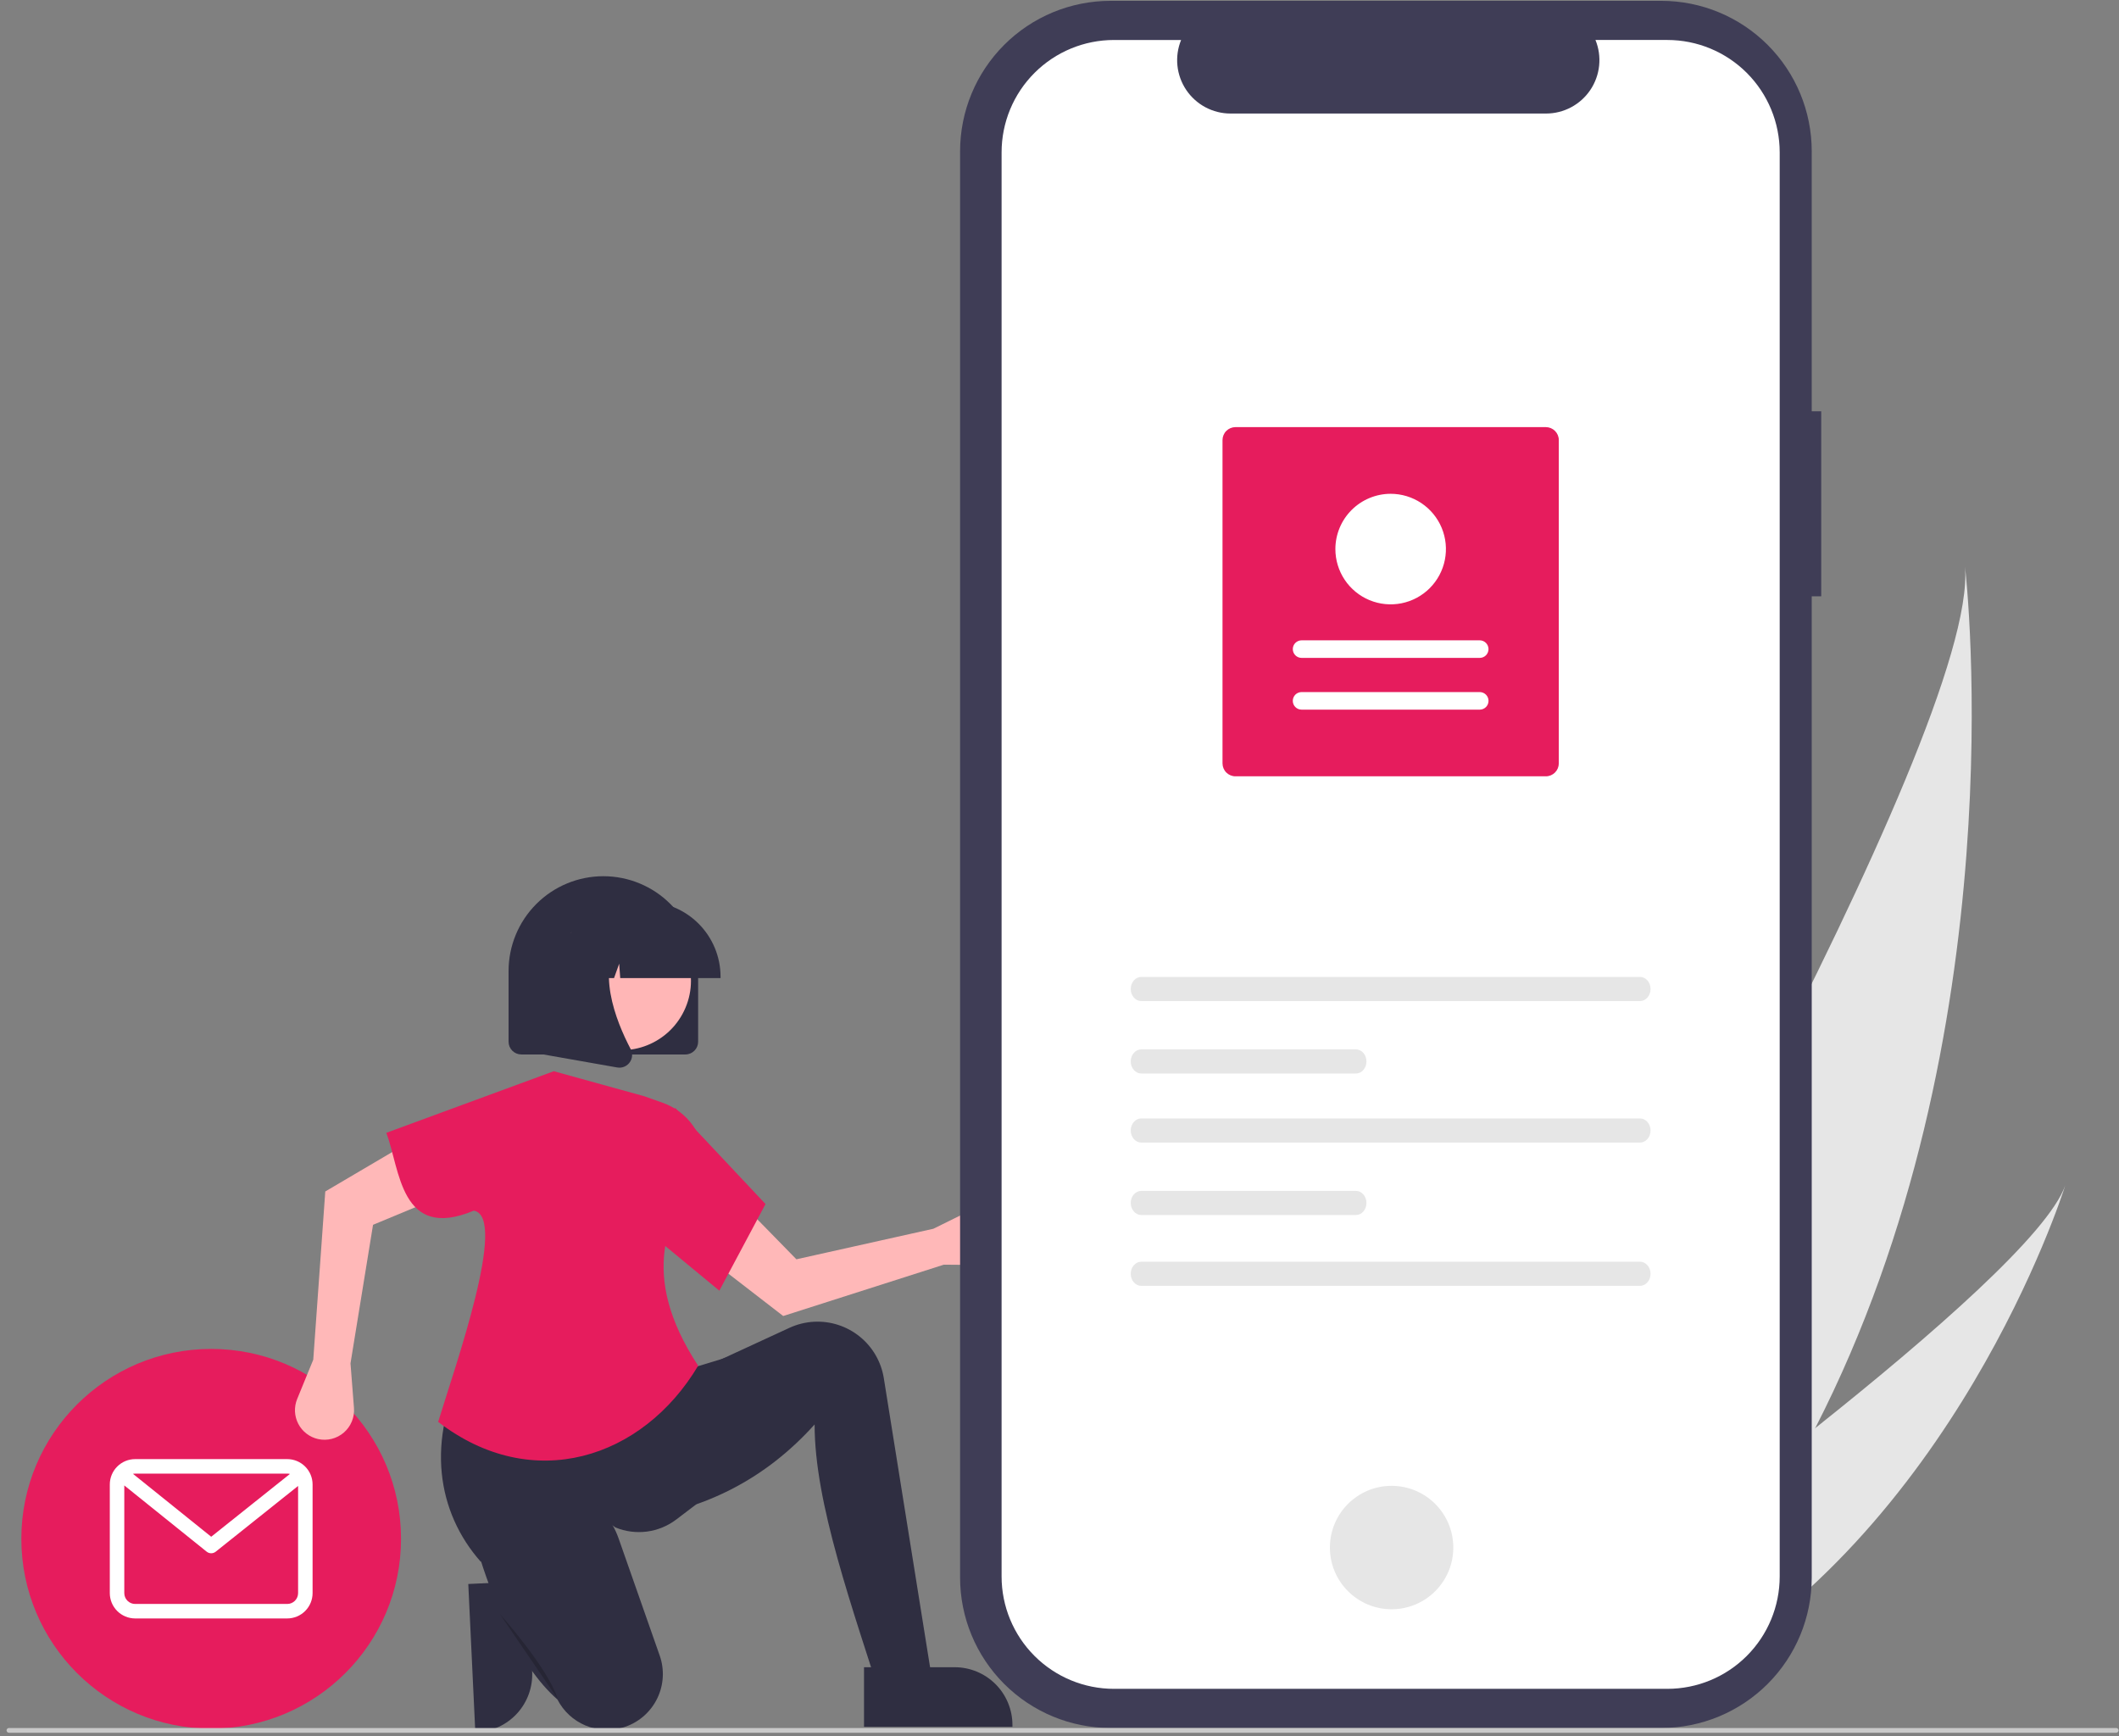 <svg width="177" height="145" viewBox="0 0 177 145" fill="none" xmlns="http://www.w3.org/2000/svg">
<rect x="0" y="0" width="177" height="145" fill="#808080" stroke="none"/>
<g clip-path="url(#clip0_111_701)">
<path d="M44.093 132.066L44.452 139.629L44.452 139.629C44.512 140.908 44.062 142.158 43.201 143.104C42.34 144.051 41.138 144.617 39.86 144.678L39.703 144.685L39.116 132.302L44.093 132.066Z" fill="#2F2E41"/>
<path d="M151.625 119.284C148.023 126.314 143.453 133.113 137.672 139.266C137.544 139.405 137.414 139.54 137.283 139.678L123.586 133.194C123.67 133.055 123.762 132.898 123.861 132.727C129.745 122.66 165.262 61.252 164.139 47.343C164.27 48.49 168.48 86.426 151.625 119.284Z" fill="#E6E6E6"/>
<path d="M140.315 140.517C140.123 140.626 139.926 140.733 139.729 140.836L129.453 135.971C129.597 135.869 129.764 135.749 129.957 135.613C133.105 133.353 142.465 126.572 151.625 119.284C161.468 111.452 171.08 103.037 172.508 99.02C172.218 99.942 163.208 127.94 140.315 140.517Z" fill="#E6E6E6"/>
<path d="M17.641 144.383C26.399 144.383 33.498 137.283 33.498 128.526C33.498 119.768 26.399 112.668 17.641 112.668C8.883 112.668 1.783 119.768 1.783 128.526C1.783 137.283 8.883 144.383 17.641 144.383Z" fill="#E61C5D"/>
<path d="M23.993 121.871H11.289C10.728 121.872 10.189 122.095 9.792 122.492C9.396 122.889 9.172 123.427 9.172 123.989V133.063C9.172 133.624 9.396 134.162 9.792 134.559C10.189 134.956 10.728 135.179 11.289 135.18H23.993C24.554 135.179 25.093 134.956 25.489 134.559C25.886 134.162 26.11 133.624 26.11 133.063V123.989C26.11 123.427 25.886 122.889 25.489 122.492C25.092 122.095 24.554 121.872 23.993 121.871ZM23.993 123.081C24.069 123.081 24.144 123.091 24.218 123.11L17.642 128.356L11.106 123.1C11.166 123.087 11.227 123.081 11.289 123.081H23.993ZM23.993 133.97H11.289C11.048 133.97 10.818 133.874 10.648 133.704C10.477 133.534 10.382 133.303 10.382 133.063V124.07L17.262 129.602C17.369 129.688 17.502 129.735 17.64 129.736C17.777 129.736 17.911 129.689 18.018 129.604L24.9 124.113V133.063C24.9 133.303 24.804 133.534 24.634 133.704C24.464 133.874 24.233 133.97 23.993 133.97Z" fill="white"/>
<path d="M78.838 105.631L82.386 105.661C82.746 105.664 83.101 105.588 83.428 105.44C83.755 105.291 84.045 105.073 84.279 104.801C84.513 104.529 84.685 104.209 84.782 103.863C84.88 103.517 84.901 103.155 84.844 102.8C84.783 102.419 84.633 102.057 84.406 101.744C84.179 101.431 83.882 101.176 83.539 100.999C83.196 100.821 82.816 100.727 82.429 100.724C82.043 100.72 81.661 100.807 81.314 100.978L77.968 102.63L66.524 105.182L61.621 100.169L58.805 104.807L65.421 109.919L78.838 105.631Z" fill="#FFB8B8"/>
<path d="M78.174 142.29L73.993 143.094C71.138 134.093 68.044 125.569 68.044 118.976C64.003 123.474 58.992 126.047 53.092 126.855L53.735 116.886L58.558 114.314L65.94 110.907C66.587 110.608 67.284 110.436 67.995 110.398C69.377 110.326 70.737 110.767 71.813 111.637C72.89 112.507 73.606 113.744 73.825 115.111L78.174 142.29Z" fill="#2F2E41"/>
<path d="M58.156 125.649L56.49 126.915C55.773 127.46 54.927 127.807 54.035 127.924C53.142 128.04 52.235 127.921 51.403 127.578C46.631 124.001 43.241 125.057 40.168 130.456C36.482 126.296 35.573 120.288 38.862 114.073L57.111 114.475L60.809 113.349L58.156 125.649Z" fill="#2F2E41"/>
<path d="M52.079 144.277C51.033 144.599 49.908 144.542 48.899 144.118C47.891 143.693 47.065 142.927 46.564 141.954C44.924 140.509 43.541 138.441 42.34 135.926C41.479 134.081 40.74 132.182 40.127 130.241C39.297 127.676 40.685 124.874 43.27 124.106C43.346 124.084 43.424 124.062 43.503 124.042C46.953 123.156 50.496 125.146 51.676 128.507L55.105 138.281C55.308 138.858 55.395 139.47 55.361 140.081C55.327 140.692 55.173 141.29 54.908 141.842C54.643 142.393 54.272 142.887 53.816 143.295C53.36 143.704 52.829 144.018 52.251 144.22C52.194 144.24 52.137 144.259 52.079 144.277Z" fill="#2F2E41"/>
<path opacity="0.2" d="M41.756 134.813C41.756 134.813 45.776 139.315 46.58 141.888L41.756 134.813Z" fill="black"/>
<path d="M26.167 113.567L24.822 116.851C24.686 117.183 24.624 117.541 24.64 117.899C24.657 118.258 24.751 118.609 24.917 118.927C25.083 119.246 25.316 119.524 25.601 119.743C25.885 119.962 26.214 120.116 26.564 120.195C26.941 120.28 27.333 120.275 27.708 120.181C28.082 120.086 28.43 119.906 28.722 119.653C29.014 119.4 29.243 119.082 29.39 118.724C29.536 118.367 29.597 117.98 29.567 117.595L29.277 113.875L31.16 102.301L37.635 99.612L34.375 95.274L27.171 99.517L26.167 113.567Z" fill="#FFB8B8"/>
<path d="M58.317 114.072C53.697 121.832 44.488 124.837 36.6 118.761C37.988 114.202 42.467 101.602 39.573 101.119C33.428 103.696 33.42 97.646 32.27 94.618L46.258 89.473L53.815 91.563L55.364 92.113C56.372 92.47 57.246 93.128 57.87 93.998C58.493 94.867 58.834 95.907 58.849 96.976C55.675 101.562 53.325 106.454 58.317 114.072Z" fill="#E61C5D"/>
<path d="M60.086 107.802L54.539 103.22L56.388 92.528L63.944 100.567L60.086 107.802Z" fill="#E61C5D"/>
<path d="M152.127 34.351H151.334V12.637C151.334 9.304 150.01 6.108 147.653 3.751C145.296 1.394 142.1 0.07 138.767 0.07H92.763C89.43 0.07 86.234 1.394 83.877 3.751C81.52 6.108 80.196 9.304 80.196 12.637V131.761C80.196 135.094 81.52 138.291 83.877 140.647C86.234 143.004 89.43 144.328 92.763 144.328H138.767C142.1 144.328 145.296 143.004 147.653 140.647C150.01 138.291 151.334 135.094 151.334 131.761V49.807H152.127L152.127 34.351Z" fill="#3F3D56"/>
<path d="M139.274 3.339H133.269C133.545 4.016 133.651 4.751 133.576 5.479C133.502 6.206 133.249 6.904 132.842 7.511C132.434 8.118 131.883 8.615 131.237 8.959C130.592 9.303 129.872 9.483 129.141 9.483H102.786C102.055 9.483 101.335 9.303 100.689 8.959C100.044 8.615 99.493 8.118 99.085 7.511C98.677 6.904 98.425 6.206 98.35 5.479C98.276 4.752 98.381 4.017 98.657 3.34H93.048C90.559 3.34 88.171 4.329 86.412 6.089C84.651 7.849 83.663 10.236 83.663 12.725V131.674C83.663 134.163 84.651 136.55 86.412 138.31C88.171 140.07 90.559 141.059 93.048 141.059H139.272C141.761 141.059 144.149 140.07 145.909 138.31C147.669 136.55 148.658 134.163 148.658 131.674V131.674V12.725C148.658 10.236 147.669 7.848 145.909 6.088C144.149 4.328 141.761 3.339 139.272 3.339H139.274L139.274 3.339Z" fill="white"/>
<path d="M116.24 134.412C119.087 134.412 121.394 132.104 121.394 129.258C121.394 126.412 119.087 124.104 116.24 124.104C113.394 124.104 111.087 126.412 111.087 129.258C111.087 132.104 113.394 134.412 116.24 134.412Z" fill="#E6E6E6"/>
<path d="M95.333 81.597C94.846 81.597 94.45 82.049 94.45 82.605C94.45 83.162 94.846 83.614 95.333 83.614H136.987C137.474 83.614 137.871 83.162 137.871 82.605C137.871 82.049 137.474 81.597 136.987 81.597H95.333Z" fill="#E6E6E6"/>
<path d="M95.333 105.383C94.846 105.383 94.45 105.836 94.45 106.392C94.45 106.948 94.846 107.4 95.333 107.4H136.987C137.474 107.4 137.871 106.948 137.871 106.392C137.871 105.836 137.474 105.383 136.987 105.383H95.333Z" fill="#E6E6E6"/>
<path d="M95.333 87.648C94.846 87.648 94.45 88.1 94.45 88.657C94.45 89.213 94.846 89.665 95.333 89.665H113.257C113.744 89.665 114.14 89.213 114.14 88.657C114.14 88.1 113.744 87.648 113.257 87.648H95.333Z" fill="#E6E6E6"/>
<path d="M95.333 93.416C94.846 93.416 94.45 93.868 94.45 94.424C94.45 94.98 94.846 95.433 95.333 95.433H136.987C137.474 95.433 137.871 94.98 137.871 94.424C137.871 93.868 137.474 93.416 136.987 93.416H95.333Z" fill="#E6E6E6"/>
<path d="M95.333 99.467C94.846 99.467 94.45 99.919 94.45 100.475C94.45 101.031 94.846 101.484 95.333 101.484H113.257C113.744 101.484 114.14 101.031 114.14 100.475C114.14 99.919 113.744 99.467 113.257 99.467H95.333Z" fill="#E6E6E6"/>
<path d="M103.197 35.675H129.126C129.413 35.676 129.687 35.79 129.89 35.992C130.092 36.195 130.206 36.469 130.207 36.756V63.761C130.206 64.047 130.092 64.322 129.89 64.524C129.687 64.727 129.413 64.841 129.126 64.841H103.197C102.91 64.841 102.636 64.727 102.433 64.524C102.23 64.322 102.117 64.047 102.116 63.761V36.756C102.117 36.469 102.23 36.195 102.433 35.992C102.636 35.79 102.91 35.676 103.197 35.675Z" fill="#E61C5D"/>
<path d="M123.601 59.272C123.697 59.272 123.793 59.254 123.882 59.217C123.971 59.18 124.052 59.126 124.121 59.058C124.189 58.99 124.243 58.909 124.28 58.82C124.317 58.731 124.336 58.635 124.336 58.539C124.336 58.443 124.317 58.347 124.28 58.258C124.243 58.169 124.189 58.088 124.121 58.02C124.053 57.952 123.972 57.898 123.883 57.861C123.794 57.824 123.698 57.805 123.602 57.805H108.722C108.625 57.805 108.53 57.824 108.44 57.861C108.351 57.897 108.27 57.951 108.202 58.019C108.134 58.087 108.08 58.168 108.043 58.257C108.006 58.346 107.987 58.442 107.987 58.538C107.987 58.635 108.005 58.73 108.042 58.819C108.079 58.908 108.133 58.989 108.202 59.057C108.27 59.126 108.351 59.18 108.44 59.217C108.529 59.253 108.624 59.272 108.721 59.272H123.601Z" fill="white"/>
<path d="M123.601 54.95C123.796 54.95 123.982 54.873 124.12 54.736C124.257 54.598 124.335 54.411 124.335 54.217C124.335 54.023 124.257 53.836 124.12 53.698C123.982 53.561 123.796 53.483 123.601 53.483H108.722C108.527 53.483 108.341 53.561 108.203 53.698C108.065 53.836 107.988 54.022 107.988 54.217C107.988 54.411 108.065 54.598 108.202 54.735C108.34 54.873 108.526 54.95 108.721 54.95H123.601Z" fill="white"/>
<path d="M116.161 41.244C117.074 41.244 117.967 41.515 118.726 42.023C119.486 42.53 120.077 43.251 120.427 44.094C120.776 44.938 120.868 45.867 120.689 46.762C120.511 47.658 120.072 48.48 119.426 49.126C118.78 49.772 117.958 50.212 117.062 50.39C116.166 50.568 115.238 50.476 114.394 50.127C113.551 49.778 112.83 49.186 112.322 48.426C111.815 47.667 111.544 46.775 111.544 45.861C111.546 44.637 112.032 43.464 112.898 42.598C113.764 41.733 114.937 41.246 116.161 41.244Z" fill="white"/>
<path d="M57.252 88.073H43.545C43.263 88.073 42.993 87.961 42.793 87.761C42.594 87.562 42.482 87.292 42.481 87.01V81.102C42.481 79.002 43.316 76.988 44.8 75.504C46.285 74.019 48.299 73.185 50.398 73.185C52.498 73.185 54.512 74.019 55.996 75.504C57.481 76.988 58.315 79.002 58.315 81.102V87.01C58.315 87.292 58.203 87.562 58.003 87.761C57.804 87.961 57.534 88.073 57.252 88.073Z" fill="#2F2E41"/>
<path d="M57.005 84.697C58.542 81.884 57.508 78.358 54.696 76.82C51.883 75.282 48.356 76.316 46.819 79.129C45.281 81.942 46.315 85.468 49.127 87.006C51.94 88.544 55.467 87.51 57.005 84.697Z" fill="#FFB6B6"/>
<path d="M60.188 81.692H51.807L51.721 80.489L51.291 81.692H50L49.83 79.307L48.978 81.692H46.481V81.574C46.483 79.914 47.144 78.322 48.318 77.148C49.492 75.974 51.083 75.314 52.744 75.312H53.925C55.586 75.314 57.178 75.974 58.352 77.148C59.526 78.322 60.186 79.914 60.188 81.574V81.692Z" fill="#2F2E41"/>
<path d="M51.738 89.176C51.675 89.176 51.612 89.17 51.55 89.159L45.413 88.077V77.934H52.169L52.002 78.129C49.674 80.843 51.428 85.243 52.68 87.625C52.772 87.8 52.813 87.997 52.798 88.193C52.784 88.39 52.714 88.579 52.596 88.737C52.498 88.873 52.369 88.984 52.22 89.06C52.071 89.136 51.906 89.176 51.738 89.176Z" fill="#2F2E41"/>
<path d="M72.171 139.254L79.743 139.254H79.744C81.023 139.254 82.251 139.762 83.156 140.667C84.061 141.572 84.569 142.799 84.569 144.079V144.236L72.172 144.236L72.171 139.254Z" fill="#2F2E41"/>
<path d="M176.765 144.727H0.747C0.694 144.727 0.644 144.706 0.607 144.669C0.569 144.632 0.549 144.582 0.549 144.529C0.549 144.476 0.569 144.426 0.607 144.389C0.644 144.352 0.694 144.331 0.747 144.331H176.765C176.817 144.331 176.868 144.352 176.905 144.389C176.942 144.426 176.963 144.476 176.963 144.529C176.963 144.582 176.942 144.632 176.905 144.669C176.868 144.706 176.817 144.727 176.765 144.727Z" fill="#CACACA"/>
</g>
<defs>
<clipPath id="clip0_111_701">
<rect width="176.414" height="144.657" fill="white" transform="translate(0.549 0.07)"/>
</clipPath>
</defs>
</svg>
